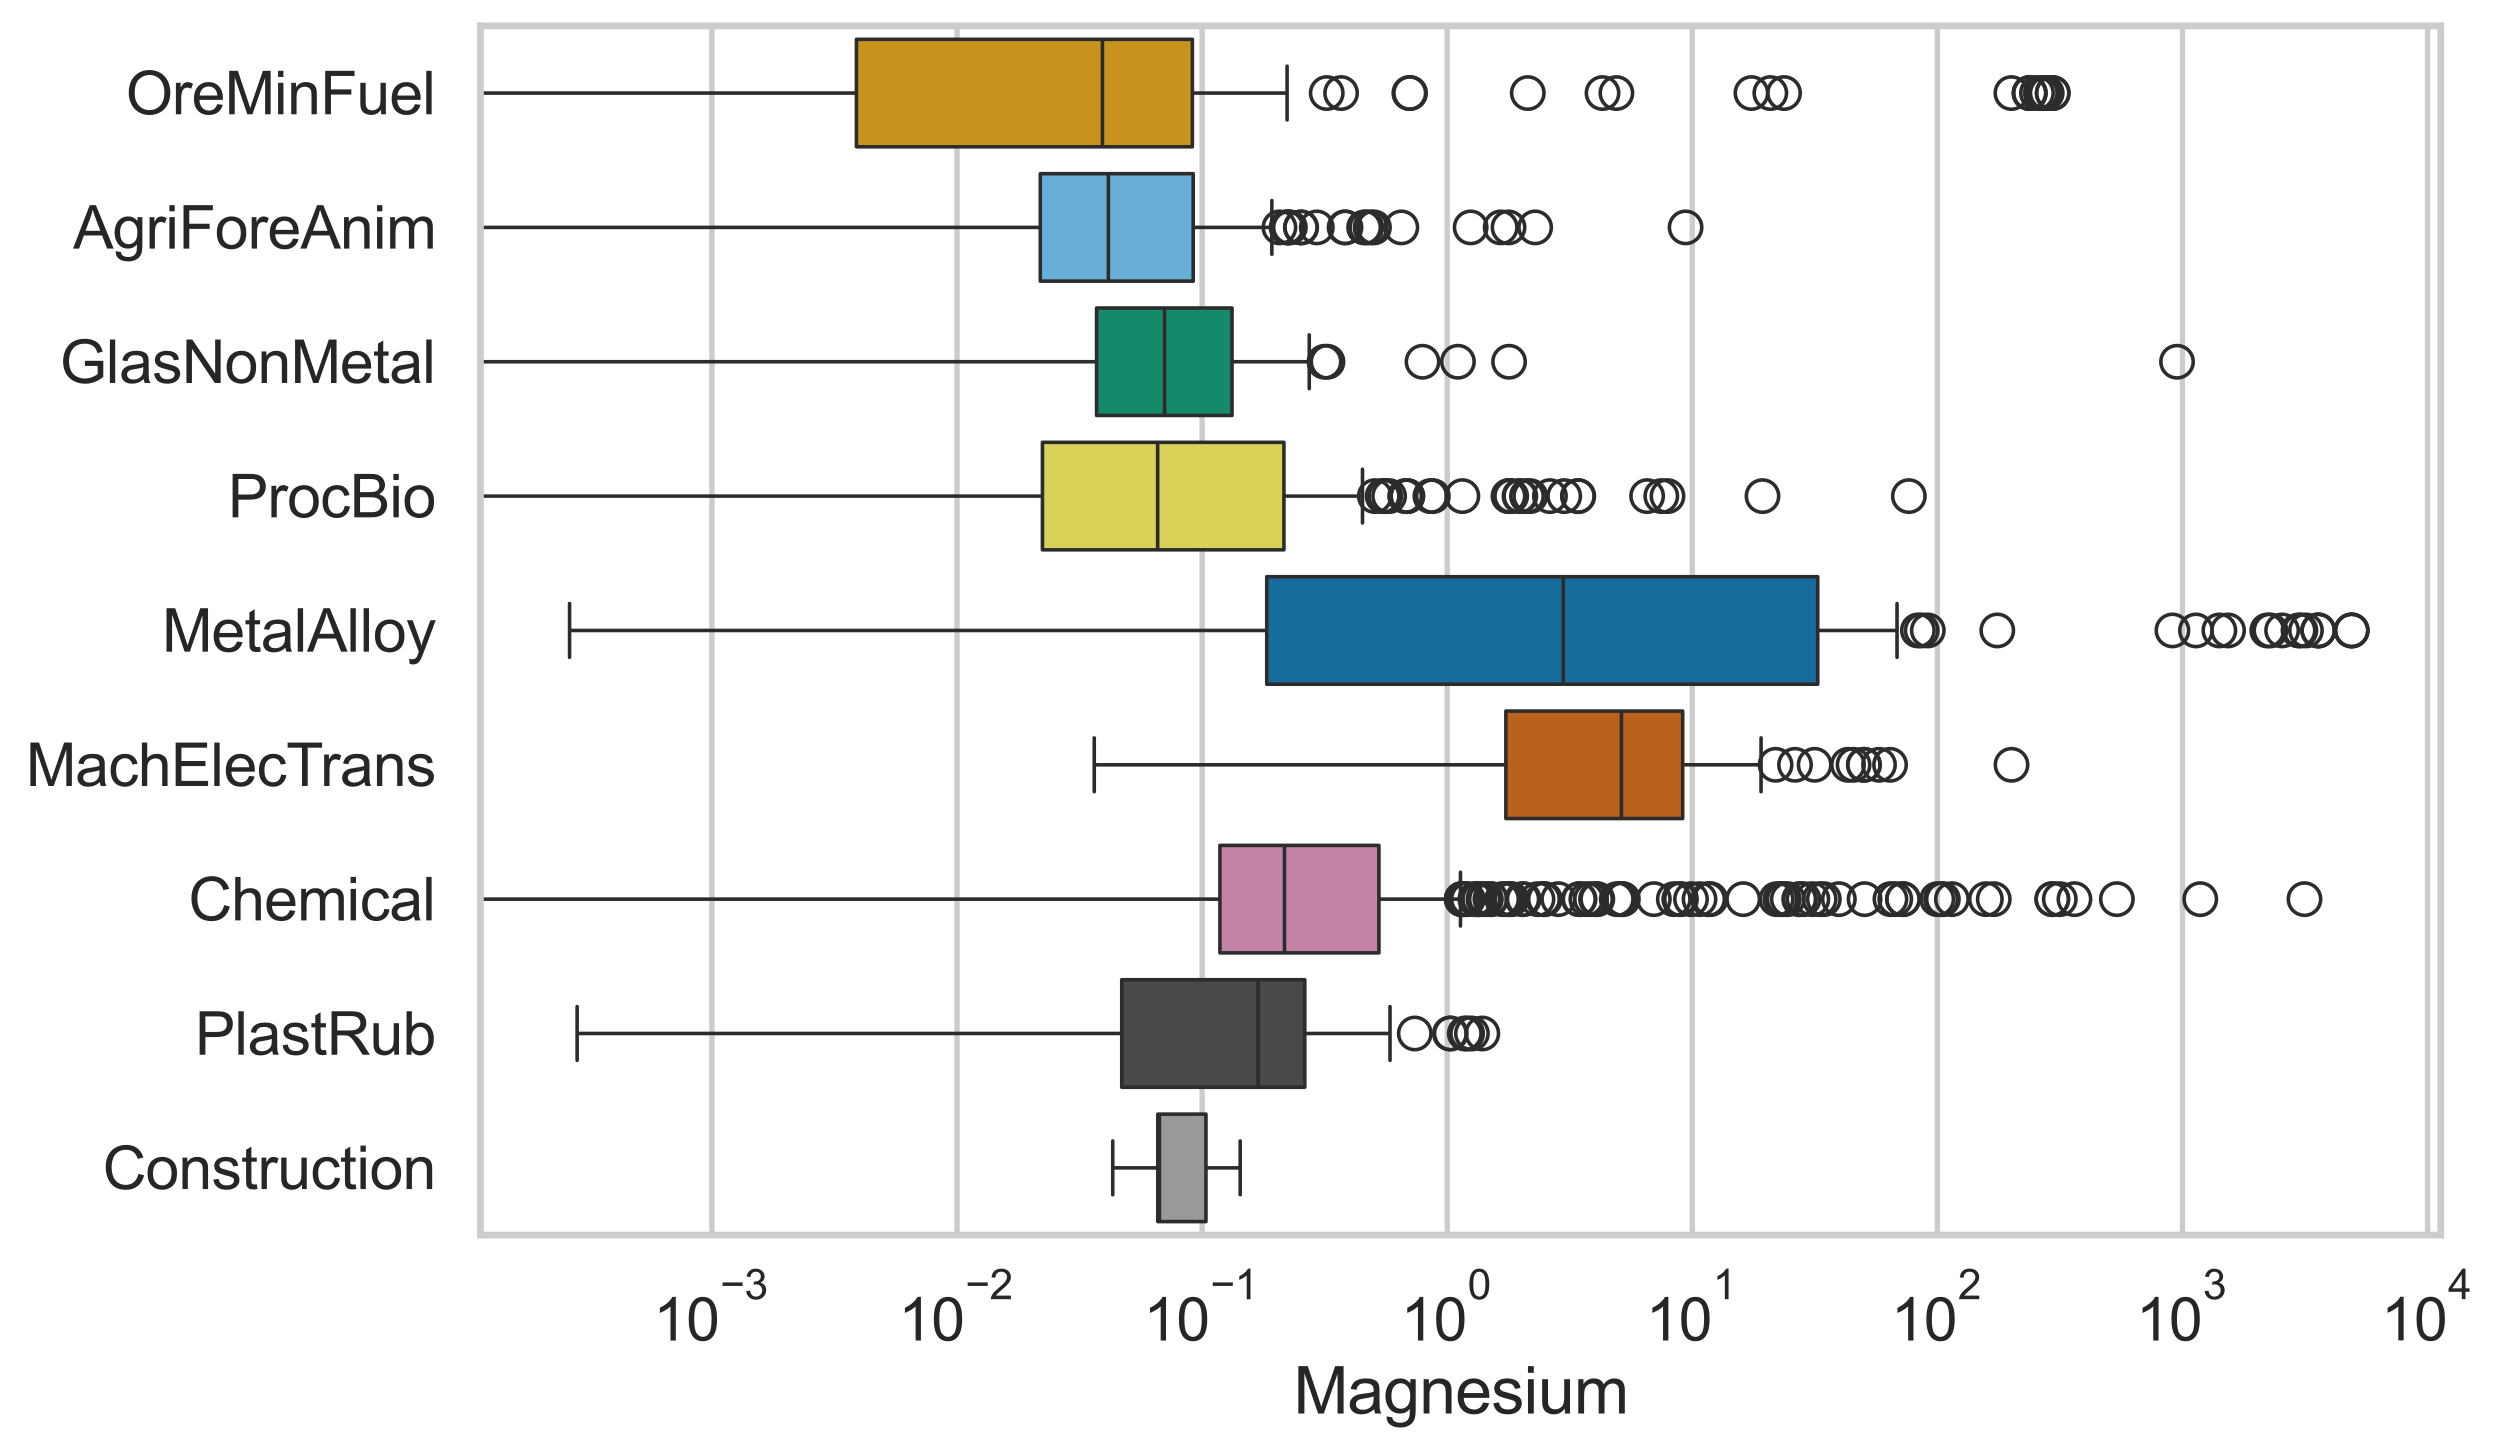 <?xml version="1.0" encoding="utf-8" standalone="no"?>
<!DOCTYPE svg PUBLIC "-//W3C//DTD SVG 1.1//EN"
  "http://www.w3.org/Graphics/SVG/1.1/DTD/svg11.dtd">
<svg xmlns:xlink="http://www.w3.org/1999/xlink" width="695.665pt" height="404.332pt" viewBox="0 0 695.665 404.332" xmlns="http://www.w3.org/2000/svg" version="1.1">
 <defs>
  <style type="text/css">*{stroke-linejoin: round; stroke-linecap: butt}</style>
 </defs>
 <g id="figure_1">
  <g id="patch_1">
   <path d="M 0 404.332 
L 695.665 404.332 
L 695.665 0 
L 0 0 
z
" style="fill: #ffffff"/>
  </g>
  <g id="axes_1">
   <g id="patch_2">
    <path d="M 133.697 343.665 
L 679.177 343.665 
L 679.177 7.2 
L 133.697 7.2 
z
" style="fill: #ffffff"/>
   </g>
   <g id="matplotlib.axis_1">
    <g id="xtick_1">
     <g id="line2d_1">
      <path d="M 198.1 343.665 
L 198.1 7.2 
" clip-path="url(#p73e3ad1620)" style="fill: none; stroke: #cccccc; stroke-width: 1.5; stroke-linecap: round"/>
     </g>
     <g id="text_1">
      <!-- $\mathdefault{10^{-3}}$ -->
      <g style="fill: #262626" transform="translate(181.765 373.18) scale(0.165 -0.165)">
       <defs>
        <path id="ArialMT-31" d="M 2384 0 
L 1822 0 
L 1822 3584 
Q 1619 3391 1289 3197 
Q 959 3003 697 2906 
L 697 3450 
Q 1169 3672 1522 3987 
Q 1875 4303 2022 4600 
L 2384 4600 
L 2384 0 
z
" transform="scale(0.016)"/>
        <path id="ArialMT-30" d="M 266 2259 
Q 266 3072 433 3567 
Q 600 4063 929 4331 
Q 1259 4600 1759 4600 
Q 2128 4600 2406 4451 
Q 2684 4303 2865 4023 
Q 3047 3744 3150 3342 
Q 3253 2941 3253 2259 
Q 3253 1453 3087 958 
Q 2922 463 2592 192 
Q 2263 -78 1759 -78 
Q 1097 -78 719 397 
Q 266 969 266 2259 
z
M 844 2259 
Q 844 1131 1108 757 
Q 1372 384 1759 384 
Q 2147 384 2411 759 
Q 2675 1134 2675 2259 
Q 2675 3391 2411 3762 
Q 2147 4134 1753 4134 
Q 1366 4134 1134 3806 
Q 844 3388 844 2259 
z
" transform="scale(0.016)"/>
        <path id="ArialMT-2212" d="M 3381 1997 
L 356 1997 
L 356 2522 
L 3381 2522 
L 3381 1997 
z
" transform="scale(0.016)"/>
        <path id="ArialMT-33" d="M 269 1209 
L 831 1284 
Q 928 806 1161 595 
Q 1394 384 1728 384 
Q 2125 384 2398 659 
Q 2672 934 2672 1341 
Q 2672 1728 2419 1979 
Q 2166 2231 1775 2231 
Q 1616 2231 1378 2169 
L 1441 2663 
Q 1497 2656 1531 2656 
Q 1891 2656 2178 2843 
Q 2466 3031 2466 3422 
Q 2466 3731 2256 3934 
Q 2047 4138 1716 4138 
Q 1388 4138 1169 3931 
Q 950 3725 888 3313 
L 325 3413 
Q 428 3978 793 4289 
Q 1159 4600 1703 4600 
Q 2078 4600 2393 4439 
Q 2709 4278 2876 4000 
Q 3044 3722 3044 3409 
Q 3044 3113 2884 2869 
Q 2725 2625 2413 2481 
Q 2819 2388 3044 2092 
Q 3269 1797 3269 1353 
Q 3269 753 2831 336 
Q 2394 -81 1725 -81 
Q 1122 -81 723 278 
Q 325 638 269 1209 
z
" transform="scale(0.016)"/>
       </defs>
       <use xlink:href="#ArialMT-31" transform="translate(0 0.994)"/>
       <use xlink:href="#ArialMT-30" transform="translate(55.615 0.994)"/>
       <use xlink:href="#ArialMT-2212" transform="translate(112.973 70.688) scale(0.7)"/>
       <use xlink:href="#ArialMT-33" transform="translate(153.852 70.688) scale(0.7)"/>
      </g>
     </g>
    </g>
    <g id="xtick_2">
     <g id="line2d_2">
      <path d="M 266.302 343.665 
L 266.302 7.2 
" clip-path="url(#p73e3ad1620)" style="fill: none; stroke: #cccccc; stroke-width: 1.5; stroke-linecap: round"/>
     </g>
     <g id="text_2">
      <!-- $\mathdefault{10^{-2}}$ -->
      <g style="fill: #262626" transform="translate(249.967 373.18) scale(0.165 -0.165)">
       <defs>
        <path id="ArialMT-32" d="M 3222 541 
L 3222 0 
L 194 0 
Q 188 203 259 391 
Q 375 700 629 1000 
Q 884 1300 1366 1694 
Q 2113 2306 2375 2664 
Q 2638 3022 2638 3341 
Q 2638 3675 2398 3904 
Q 2159 4134 1775 4134 
Q 1369 4134 1125 3890 
Q 881 3647 878 3216 
L 300 3275 
Q 359 3922 746 4261 
Q 1134 4600 1788 4600 
Q 2447 4600 2831 4234 
Q 3216 3869 3216 3328 
Q 3216 3053 3103 2787 
Q 2991 2522 2730 2228 
Q 2469 1934 1863 1422 
Q 1356 997 1212 845 
Q 1069 694 975 541 
L 3222 541 
z
" transform="scale(0.016)"/>
       </defs>
       <use xlink:href="#ArialMT-31" transform="translate(0 0.994)"/>
       <use xlink:href="#ArialMT-30" transform="translate(55.615 0.994)"/>
       <use xlink:href="#ArialMT-2212" transform="translate(112.973 70.688) scale(0.7)"/>
       <use xlink:href="#ArialMT-32" transform="translate(153.852 70.688) scale(0.7)"/>
      </g>
     </g>
    </g>
    <g id="xtick_3">
     <g id="line2d_3">
      <path d="M 334.504 343.665 
L 334.504 7.2 
" clip-path="url(#p73e3ad1620)" style="fill: none; stroke: #cccccc; stroke-width: 1.5; stroke-linecap: round"/>
     </g>
     <g id="text_3">
      <!-- $\mathdefault{10^{-1}}$ -->
      <g style="fill: #262626" transform="translate(318.169 373.18) scale(0.165 -0.165)">
       <use xlink:href="#ArialMT-31" transform="translate(0 0.994)"/>
       <use xlink:href="#ArialMT-30" transform="translate(55.615 0.994)"/>
       <use xlink:href="#ArialMT-2212" transform="translate(112.973 70.688) scale(0.7)"/>
       <use xlink:href="#ArialMT-31" transform="translate(153.852 70.688) scale(0.7)"/>
      </g>
     </g>
    </g>
    <g id="xtick_4">
     <g id="line2d_4">
      <path d="M 402.706 343.665 
L 402.706 7.2 
" clip-path="url(#p73e3ad1620)" style="fill: none; stroke: #cccccc; stroke-width: 1.5; stroke-linecap: round"/>
     </g>
     <g id="text_4">
      <!-- $\mathdefault{10^{0}}$ -->
      <g style="fill: #262626" transform="translate(389.753 373.18) scale(0.165 -0.165)">
       <use xlink:href="#ArialMT-31" transform="translate(0 0.994)"/>
       <use xlink:href="#ArialMT-30" transform="translate(55.615 0.994)"/>
       <use xlink:href="#ArialMT-30" transform="translate(112.973 70.688) scale(0.7)"/>
      </g>
     </g>
    </g>
    <g id="xtick_5">
     <g id="line2d_5">
      <path d="M 470.907 343.665 
L 470.907 7.2 
" clip-path="url(#p73e3ad1620)" style="fill: none; stroke: #cccccc; stroke-width: 1.5; stroke-linecap: round"/>
     </g>
     <g id="text_5">
      <!-- $\mathdefault{10^{1}}$ -->
      <g style="fill: #262626" transform="translate(457.955 373.18) scale(0.165 -0.165)">
       <use xlink:href="#ArialMT-31" transform="translate(0 0.994)"/>
       <use xlink:href="#ArialMT-30" transform="translate(55.615 0.994)"/>
       <use xlink:href="#ArialMT-31" transform="translate(112.973 70.688) scale(0.7)"/>
      </g>
     </g>
    </g>
    <g id="xtick_6">
     <g id="line2d_6">
      <path d="M 539.109 343.665 
L 539.109 7.2 
" clip-path="url(#p73e3ad1620)" style="fill: none; stroke: #cccccc; stroke-width: 1.5; stroke-linecap: round"/>
     </g>
     <g id="text_6">
      <!-- $\mathdefault{10^{2}}$ -->
      <g style="fill: #262626" transform="translate(526.157 373.18) scale(0.165 -0.165)">
       <use xlink:href="#ArialMT-31" transform="translate(0 0.994)"/>
       <use xlink:href="#ArialMT-30" transform="translate(55.615 0.994)"/>
       <use xlink:href="#ArialMT-32" transform="translate(112.973 70.688) scale(0.7)"/>
      </g>
     </g>
    </g>
    <g id="xtick_7">
     <g id="line2d_7">
      <path d="M 607.311 343.665 
L 607.311 7.2 
" clip-path="url(#p73e3ad1620)" style="fill: none; stroke: #cccccc; stroke-width: 1.5; stroke-linecap: round"/>
     </g>
     <g id="text_7">
      <!-- $\mathdefault{10^{3}}$ -->
      <g style="fill: #262626" transform="translate(594.358 373.18) scale(0.165 -0.165)">
       <use xlink:href="#ArialMT-31" transform="translate(0 0.994)"/>
       <use xlink:href="#ArialMT-30" transform="translate(55.615 0.994)"/>
       <use xlink:href="#ArialMT-33" transform="translate(112.973 70.688) scale(0.7)"/>
      </g>
     </g>
    </g>
    <g id="xtick_8">
     <g id="line2d_8">
      <path d="M 675.512 343.665 
L 675.512 7.2 
" clip-path="url(#p73e3ad1620)" style="fill: none; stroke: #cccccc; stroke-width: 1.5; stroke-linecap: round"/>
     </g>
     <g id="text_8">
      <!-- $\mathdefault{10^{4}}$ -->
      <g style="fill: #262626" transform="translate(662.56 373.015) scale(0.165 -0.165)">
       <defs>
        <path id="ArialMT-34" d="M 2069 0 
L 2069 1097 
L 81 1097 
L 81 1613 
L 2172 4581 
L 2631 4581 
L 2631 1613 
L 3250 1613 
L 3250 1097 
L 2631 1097 
L 2631 0 
L 2069 0 
z
M 2069 1613 
L 2069 3678 
L 634 1613 
L 2069 1613 
z
" transform="scale(0.016)"/>
       </defs>
       <use xlink:href="#ArialMT-31" transform="translate(0 0.202)"/>
       <use xlink:href="#ArialMT-30" transform="translate(55.615 0.202)"/>
       <use xlink:href="#ArialMT-34" transform="translate(112.973 69.895) scale(0.7)"/>
      </g>
     </g>
    </g>
    <g id="xtick_9"/>
    <g id="xtick_10"/>
    <g id="xtick_11"/>
    <g id="xtick_12"/>
    <g id="xtick_13"/>
    <g id="xtick_14"/>
    <g id="xtick_15"/>
    <g id="xtick_16"/>
    <g id="xtick_17"/>
    <g id="xtick_18"/>
    <g id="xtick_19"/>
    <g id="xtick_20"/>
    <g id="xtick_21"/>
    <g id="xtick_22"/>
    <g id="xtick_23"/>
    <g id="xtick_24"/>
    <g id="xtick_25"/>
    <g id="xtick_26"/>
    <g id="xtick_27"/>
    <g id="xtick_28"/>
    <g id="xtick_29"/>
    <g id="xtick_30"/>
    <g id="xtick_31"/>
    <g id="xtick_32"/>
    <g id="xtick_33"/>
    <g id="xtick_34"/>
    <g id="xtick_35"/>
    <g id="xtick_36"/>
    <g id="xtick_37"/>
    <g id="xtick_38"/>
    <g id="xtick_39"/>
    <g id="xtick_40"/>
    <g id="xtick_41"/>
    <g id="xtick_42"/>
    <g id="xtick_43"/>
    <g id="xtick_44"/>
    <g id="xtick_45"/>
    <g id="xtick_46"/>
    <g id="xtick_47"/>
    <g id="xtick_48"/>
    <g id="xtick_49"/>
    <g id="xtick_50"/>
    <g id="xtick_51"/>
    <g id="xtick_52"/>
    <g id="xtick_53"/>
    <g id="xtick_54"/>
    <g id="xtick_55"/>
    <g id="xtick_56"/>
    <g id="xtick_57"/>
    <g id="xtick_58"/>
    <g id="xtick_59"/>
    <g id="xtick_60"/>
    <g id="xtick_61"/>
    <g id="xtick_62"/>
    <g id="xtick_63"/>
    <g id="xtick_64"/>
    <g id="xtick_65"/>
    <g id="xtick_66"/>
    <g id="xtick_67"/>
    <g id="xtick_68"/>
    <g id="xtick_69"/>
    <g id="xtick_70"/>
    <g id="xtick_71"/>
    <g id="xtick_72"/>
    <g id="text_9">
     <!-- Magnesium -->
     <g style="fill: #262626" transform="translate(359.919 393.344) scale(0.18 -0.18)">
      <defs>
       <path id="ArialMT-4d" d="M 475 0 
L 475 4581 
L 1388 4581 
L 2472 1338 
Q 2622 884 2691 659 
Q 2769 909 2934 1394 
L 4031 4581 
L 4847 4581 
L 4847 0 
L 4263 0 
L 4263 3834 
L 2931 0 
L 2384 0 
L 1059 3900 
L 1059 0 
L 475 0 
z
" transform="scale(0.016)"/>
       <path id="ArialMT-61" d="M 2588 409 
Q 2275 144 1986 34 
Q 1697 -75 1366 -75 
Q 819 -75 525 192 
Q 231 459 231 875 
Q 231 1119 342 1320 
Q 453 1522 633 1644 
Q 813 1766 1038 1828 
Q 1203 1872 1538 1913 
Q 2219 1994 2541 2106 
Q 2544 2222 2544 2253 
Q 2544 2597 2384 2738 
Q 2169 2928 1744 2928 
Q 1347 2928 1158 2789 
Q 969 2650 878 2297 
L 328 2372 
Q 403 2725 575 2942 
Q 747 3159 1072 3276 
Q 1397 3394 1825 3394 
Q 2250 3394 2515 3294 
Q 2781 3194 2906 3042 
Q 3031 2891 3081 2659 
Q 3109 2516 3109 2141 
L 3109 1391 
Q 3109 606 3145 398 
Q 3181 191 3288 0 
L 2700 0 
Q 2613 175 2588 409 
z
M 2541 1666 
Q 2234 1541 1622 1453 
Q 1275 1403 1131 1340 
Q 988 1278 909 1158 
Q 831 1038 831 891 
Q 831 666 1001 516 
Q 1172 366 1500 366 
Q 1825 366 2078 508 
Q 2331 650 2450 897 
Q 2541 1088 2541 1459 
L 2541 1666 
z
" transform="scale(0.016)"/>
       <path id="ArialMT-67" d="M 319 -275 
L 866 -356 
Q 900 -609 1056 -725 
Q 1266 -881 1628 -881 
Q 2019 -881 2231 -725 
Q 2444 -569 2519 -288 
Q 2563 -116 2559 434 
Q 2191 0 1641 0 
Q 956 0 581 494 
Q 206 988 206 1678 
Q 206 2153 378 2554 
Q 550 2956 876 3175 
Q 1203 3394 1644 3394 
Q 2231 3394 2613 2919 
L 2613 3319 
L 3131 3319 
L 3131 450 
Q 3131 -325 2973 -648 
Q 2816 -972 2473 -1159 
Q 2131 -1347 1631 -1347 
Q 1038 -1347 672 -1080 
Q 306 -813 319 -275 
z
M 784 1719 
Q 784 1066 1043 766 
Q 1303 466 1694 466 
Q 2081 466 2343 764 
Q 2606 1063 2606 1700 
Q 2606 2309 2336 2618 
Q 2066 2928 1684 2928 
Q 1309 2928 1046 2623 
Q 784 2319 784 1719 
z
" transform="scale(0.016)"/>
       <path id="ArialMT-6e" d="M 422 0 
L 422 3319 
L 928 3319 
L 928 2847 
Q 1294 3394 1984 3394 
Q 2284 3394 2536 3286 
Q 2788 3178 2913 3003 
Q 3038 2828 3088 2588 
Q 3119 2431 3119 2041 
L 3119 0 
L 2556 0 
L 2556 2019 
Q 2556 2363 2490 2533 
Q 2425 2703 2258 2804 
Q 2091 2906 1866 2906 
Q 1506 2906 1245 2678 
Q 984 2450 984 1813 
L 984 0 
L 422 0 
z
" transform="scale(0.016)"/>
       <path id="ArialMT-65" d="M 2694 1069 
L 3275 997 
Q 3138 488 2766 206 
Q 2394 -75 1816 -75 
Q 1088 -75 661 373 
Q 234 822 234 1631 
Q 234 2469 665 2931 
Q 1097 3394 1784 3394 
Q 2450 3394 2872 2941 
Q 3294 2488 3294 1666 
Q 3294 1616 3291 1516 
L 816 1516 
Q 847 969 1125 678 
Q 1403 388 1819 388 
Q 2128 388 2347 550 
Q 2566 713 2694 1069 
z
M 847 1978 
L 2700 1978 
Q 2663 2397 2488 2606 
Q 2219 2931 1791 2931 
Q 1403 2931 1139 2672 
Q 875 2413 847 1978 
z
" transform="scale(0.016)"/>
       <path id="ArialMT-73" d="M 197 991 
L 753 1078 
Q 800 744 1014 566 
Q 1228 388 1613 388 
Q 2000 388 2187 545 
Q 2375 703 2375 916 
Q 2375 1106 2209 1216 
Q 2094 1291 1634 1406 
Q 1016 1563 777 1677 
Q 538 1791 414 1992 
Q 291 2194 291 2438 
Q 291 2659 392 2848 
Q 494 3038 669 3163 
Q 800 3259 1026 3326 
Q 1253 3394 1513 3394 
Q 1903 3394 2198 3281 
Q 2494 3169 2634 2976 
Q 2775 2784 2828 2463 
L 2278 2388 
Q 2241 2644 2061 2787 
Q 1881 2931 1553 2931 
Q 1166 2931 1000 2803 
Q 834 2675 834 2503 
Q 834 2394 903 2306 
Q 972 2216 1119 2156 
Q 1203 2125 1616 2013 
Q 2213 1853 2448 1751 
Q 2684 1650 2818 1456 
Q 2953 1263 2953 975 
Q 2953 694 2789 445 
Q 2625 197 2315 61 
Q 2006 -75 1616 -75 
Q 969 -75 630 194 
Q 291 463 197 991 
z
" transform="scale(0.016)"/>
       <path id="ArialMT-69" d="M 425 3934 
L 425 4581 
L 988 4581 
L 988 3934 
L 425 3934 
z
M 425 0 
L 425 3319 
L 988 3319 
L 988 0 
L 425 0 
z
" transform="scale(0.016)"/>
       <path id="ArialMT-75" d="M 2597 0 
L 2597 488 
Q 2209 -75 1544 -75 
Q 1250 -75 995 37 
Q 741 150 617 320 
Q 494 491 444 738 
Q 409 903 409 1263 
L 409 3319 
L 972 3319 
L 972 1478 
Q 972 1038 1006 884 
Q 1059 663 1231 536 
Q 1403 409 1656 409 
Q 1909 409 2131 539 
Q 2353 669 2445 892 
Q 2538 1116 2538 1541 
L 2538 3319 
L 3100 3319 
L 3100 0 
L 2597 0 
z
" transform="scale(0.016)"/>
       <path id="ArialMT-6d" d="M 422 0 
L 422 3319 
L 925 3319 
L 925 2853 
Q 1081 3097 1340 3245 
Q 1600 3394 1931 3394 
Q 2300 3394 2536 3241 
Q 2772 3088 2869 2813 
Q 3263 3394 3894 3394 
Q 4388 3394 4653 3120 
Q 4919 2847 4919 2278 
L 4919 0 
L 4359 0 
L 4359 2091 
Q 4359 2428 4304 2576 
Q 4250 2725 4106 2815 
Q 3963 2906 3769 2906 
Q 3419 2906 3187 2673 
Q 2956 2441 2956 1928 
L 2956 0 
L 2394 0 
L 2394 2156 
Q 2394 2531 2256 2718 
Q 2119 2906 1806 2906 
Q 1569 2906 1367 2781 
Q 1166 2656 1075 2415 
Q 984 2175 984 1722 
L 984 0 
L 422 0 
z
" transform="scale(0.016)"/>
      </defs>
      <use xlink:href="#ArialMT-4d"/>
      <use xlink:href="#ArialMT-61" transform="translate(83.301 0)"/>
      <use xlink:href="#ArialMT-67" transform="translate(138.916 0)"/>
      <use xlink:href="#ArialMT-6e" transform="translate(194.531 0)"/>
      <use xlink:href="#ArialMT-65" transform="translate(250.146 0)"/>
      <use xlink:href="#ArialMT-73" transform="translate(305.762 0)"/>
      <use xlink:href="#ArialMT-69" transform="translate(355.762 0)"/>
      <use xlink:href="#ArialMT-75" transform="translate(377.979 0)"/>
      <use xlink:href="#ArialMT-6d" transform="translate(433.594 0)"/>
     </g>
    </g>
   </g>
   <g id="matplotlib.axis_2">
    <g id="ytick_1">
     <g id="text_10">
      <!-- OreMinFuel -->
      <g style="fill: #262626" transform="translate(35.013 31.798) scale(0.165 -0.165)">
       <defs>
        <path id="ArialMT-4f" d="M 309 2231 
Q 309 3372 921 4017 
Q 1534 4663 2503 4663 
Q 3138 4663 3647 4359 
Q 4156 4056 4423 3514 
Q 4691 2972 4691 2284 
Q 4691 1588 4409 1038 
Q 4128 488 3612 205 
Q 3097 -78 2500 -78 
Q 1853 -78 1343 234 
Q 834 547 571 1087 
Q 309 1628 309 2231 
z
M 934 2222 
Q 934 1394 1379 917 
Q 1825 441 2497 441 
Q 3181 441 3623 922 
Q 4066 1403 4066 2288 
Q 4066 2847 3877 3264 
Q 3688 3681 3323 3911 
Q 2959 4141 2506 4141 
Q 1863 4141 1398 3698 
Q 934 3256 934 2222 
z
" transform="scale(0.016)"/>
        <path id="ArialMT-72" d="M 416 0 
L 416 3319 
L 922 3319 
L 922 2816 
Q 1116 3169 1280 3281 
Q 1444 3394 1641 3394 
Q 1925 3394 2219 3213 
L 2025 2691 
Q 1819 2813 1613 2813 
Q 1428 2813 1281 2702 
Q 1134 2591 1072 2394 
Q 978 2094 978 1738 
L 978 0 
L 416 0 
z
" transform="scale(0.016)"/>
        <path id="ArialMT-46" d="M 525 0 
L 525 4581 
L 3616 4581 
L 3616 4041 
L 1131 4041 
L 1131 2622 
L 3281 2622 
L 3281 2081 
L 1131 2081 
L 1131 0 
L 525 0 
z
" transform="scale(0.016)"/>
        <path id="ArialMT-6c" d="M 409 0 
L 409 4581 
L 972 4581 
L 972 0 
L 409 0 
z
" transform="scale(0.016)"/>
       </defs>
       <use xlink:href="#ArialMT-4f"/>
       <use xlink:href="#ArialMT-72" transform="translate(77.783 0)"/>
       <use xlink:href="#ArialMT-65" transform="translate(111.084 0)"/>
       <use xlink:href="#ArialMT-4d" transform="translate(166.699 0)"/>
       <use xlink:href="#ArialMT-69" transform="translate(250 0)"/>
       <use xlink:href="#ArialMT-6e" transform="translate(272.217 0)"/>
       <use xlink:href="#ArialMT-46" transform="translate(327.832 0)"/>
       <use xlink:href="#ArialMT-75" transform="translate(388.916 0)"/>
       <use xlink:href="#ArialMT-65" transform="translate(444.531 0)"/>
       <use xlink:href="#ArialMT-6c" transform="translate(500.146 0)"/>
      </g>
     </g>
    </g>
    <g id="ytick_2">
     <g id="text_11">
      <!-- AgriForeAnim -->
      <g style="fill: #262626" transform="translate(20.341 69.183) scale(0.165 -0.165)">
       <defs>
        <path id="ArialMT-41" d="M -9 0 
L 1750 4581 
L 2403 4581 
L 4278 0 
L 3588 0 
L 3053 1388 
L 1138 1388 
L 634 0 
L -9 0 
z
M 1313 1881 
L 2866 1881 
L 2388 3150 
Q 2169 3728 2063 4100 
Q 1975 3659 1816 3225 
L 1313 1881 
z
" transform="scale(0.016)"/>
        <path id="ArialMT-6f" d="M 213 1659 
Q 213 2581 725 3025 
Q 1153 3394 1769 3394 
Q 2453 3394 2887 2945 
Q 3322 2497 3322 1706 
Q 3322 1066 3130 698 
Q 2938 331 2570 128 
Q 2203 -75 1769 -75 
Q 1072 -75 642 372 
Q 213 819 213 1659 
z
M 791 1659 
Q 791 1022 1069 705 
Q 1347 388 1769 388 
Q 2188 388 2466 706 
Q 2744 1025 2744 1678 
Q 2744 2294 2464 2611 
Q 2184 2928 1769 2928 
Q 1347 2928 1069 2612 
Q 791 2297 791 1659 
z
" transform="scale(0.016)"/>
       </defs>
       <use xlink:href="#ArialMT-41"/>
       <use xlink:href="#ArialMT-67" transform="translate(66.699 0)"/>
       <use xlink:href="#ArialMT-72" transform="translate(122.314 0)"/>
       <use xlink:href="#ArialMT-69" transform="translate(155.615 0)"/>
       <use xlink:href="#ArialMT-46" transform="translate(177.832 0)"/>
       <use xlink:href="#ArialMT-6f" transform="translate(238.916 0)"/>
       <use xlink:href="#ArialMT-72" transform="translate(294.531 0)"/>
       <use xlink:href="#ArialMT-65" transform="translate(327.832 0)"/>
       <use xlink:href="#ArialMT-41" transform="translate(383.447 0)"/>
       <use xlink:href="#ArialMT-6e" transform="translate(450.146 0)"/>
       <use xlink:href="#ArialMT-69" transform="translate(505.762 0)"/>
       <use xlink:href="#ArialMT-6d" transform="translate(527.979 0)"/>
      </g>
     </g>
    </g>
    <g id="ytick_3">
     <g id="text_12">
      <!-- GlasNonMetal -->
      <g style="fill: #262626" transform="translate(16.659 106.568) scale(0.165 -0.165)">
       <defs>
        <path id="ArialMT-47" d="M 2638 1797 
L 2638 2334 
L 4578 2338 
L 4578 638 
Q 4131 281 3656 101 
Q 3181 -78 2681 -78 
Q 2006 -78 1454 211 
Q 903 500 622 1047 
Q 341 1594 341 2269 
Q 341 2938 620 3517 
Q 900 4097 1425 4378 
Q 1950 4659 2634 4659 
Q 3131 4659 3532 4498 
Q 3934 4338 4162 4050 
Q 4391 3763 4509 3300 
L 3963 3150 
Q 3859 3500 3706 3700 
Q 3553 3900 3268 4020 
Q 2984 4141 2638 4141 
Q 2222 4141 1919 4014 
Q 1616 3888 1430 3681 
Q 1244 3475 1141 3228 
Q 966 2803 966 2306 
Q 966 1694 1177 1281 
Q 1388 869 1791 669 
Q 2194 469 2647 469 
Q 3041 469 3416 620 
Q 3791 772 3984 944 
L 3984 1797 
L 2638 1797 
z
" transform="scale(0.016)"/>
        <path id="ArialMT-4e" d="M 488 0 
L 488 4581 
L 1109 4581 
L 3516 984 
L 3516 4581 
L 4097 4581 
L 4097 0 
L 3475 0 
L 1069 3600 
L 1069 0 
L 488 0 
z
" transform="scale(0.016)"/>
        <path id="ArialMT-74" d="M 1650 503 
L 1731 6 
Q 1494 -44 1306 -44 
Q 1000 -44 831 53 
Q 663 150 594 308 
Q 525 466 525 972 
L 525 2881 
L 113 2881 
L 113 3319 
L 525 3319 
L 525 4141 
L 1084 4478 
L 1084 3319 
L 1650 3319 
L 1650 2881 
L 1084 2881 
L 1084 941 
Q 1084 700 1114 631 
Q 1144 563 1211 522 
Q 1278 481 1403 481 
Q 1497 481 1650 503 
z
" transform="scale(0.016)"/>
       </defs>
       <use xlink:href="#ArialMT-47"/>
       <use xlink:href="#ArialMT-6c" transform="translate(77.783 0)"/>
       <use xlink:href="#ArialMT-61" transform="translate(100 0)"/>
       <use xlink:href="#ArialMT-73" transform="translate(155.615 0)"/>
       <use xlink:href="#ArialMT-4e" transform="translate(205.615 0)"/>
       <use xlink:href="#ArialMT-6f" transform="translate(277.832 0)"/>
       <use xlink:href="#ArialMT-6e" transform="translate(333.447 0)"/>
       <use xlink:href="#ArialMT-4d" transform="translate(389.062 0)"/>
       <use xlink:href="#ArialMT-65" transform="translate(472.363 0)"/>
       <use xlink:href="#ArialMT-74" transform="translate(527.979 0)"/>
       <use xlink:href="#ArialMT-61" transform="translate(555.762 0)"/>
       <use xlink:href="#ArialMT-6c" transform="translate(611.377 0)"/>
      </g>
     </g>
    </g>
    <g id="ytick_4">
     <g id="text_13">
      <!-- ProcBio -->
      <g style="fill: #262626" transform="translate(63.424 143.953) scale(0.165 -0.165)">
       <defs>
        <path id="ArialMT-50" d="M 494 0 
L 494 4581 
L 2222 4581 
Q 2678 4581 2919 4538 
Q 3256 4481 3484 4323 
Q 3713 4166 3852 3881 
Q 3991 3597 3991 3256 
Q 3991 2672 3619 2267 
Q 3247 1863 2275 1863 
L 1100 1863 
L 1100 0 
L 494 0 
z
M 1100 2403 
L 2284 2403 
Q 2872 2403 3119 2622 
Q 3366 2841 3366 3238 
Q 3366 3525 3220 3729 
Q 3075 3934 2838 4000 
Q 2684 4041 2272 4041 
L 1100 4041 
L 1100 2403 
z
" transform="scale(0.016)"/>
        <path id="ArialMT-63" d="M 2588 1216 
L 3141 1144 
Q 3050 572 2676 248 
Q 2303 -75 1759 -75 
Q 1078 -75 664 370 
Q 250 816 250 1647 
Q 250 2184 428 2587 
Q 606 2991 970 3192 
Q 1334 3394 1763 3394 
Q 2303 3394 2647 3120 
Q 2991 2847 3088 2344 
L 2541 2259 
Q 2463 2594 2264 2762 
Q 2066 2931 1784 2931 
Q 1359 2931 1093 2626 
Q 828 2322 828 1663 
Q 828 994 1084 691 
Q 1341 388 1753 388 
Q 2084 388 2306 591 
Q 2528 794 2588 1216 
z
" transform="scale(0.016)"/>
        <path id="ArialMT-42" d="M 469 0 
L 469 4581 
L 2188 4581 
Q 2713 4581 3030 4442 
Q 3347 4303 3526 4014 
Q 3706 3725 3706 3409 
Q 3706 3116 3547 2856 
Q 3388 2597 3066 2438 
Q 3481 2316 3704 2022 
Q 3928 1728 3928 1328 
Q 3928 1006 3792 729 
Q 3656 453 3456 303 
Q 3256 153 2954 76 
Q 2653 0 2216 0 
L 469 0 
z
M 1075 2656 
L 2066 2656 
Q 2469 2656 2644 2709 
Q 2875 2778 2992 2937 
Q 3109 3097 3109 3338 
Q 3109 3566 3000 3739 
Q 2891 3913 2687 3977 
Q 2484 4041 1991 4041 
L 1075 4041 
L 1075 2656 
z
M 1075 541 
L 2216 541 
Q 2509 541 2628 563 
Q 2838 600 2978 687 
Q 3119 775 3209 942 
Q 3300 1109 3300 1328 
Q 3300 1584 3169 1773 
Q 3038 1963 2805 2039 
Q 2572 2116 2134 2116 
L 1075 2116 
L 1075 541 
z
" transform="scale(0.016)"/>
       </defs>
       <use xlink:href="#ArialMT-50"/>
       <use xlink:href="#ArialMT-72" transform="translate(66.699 0)"/>
       <use xlink:href="#ArialMT-6f" transform="translate(100 0)"/>
       <use xlink:href="#ArialMT-63" transform="translate(155.615 0)"/>
       <use xlink:href="#ArialMT-42" transform="translate(205.615 0)"/>
       <use xlink:href="#ArialMT-69" transform="translate(272.314 0)"/>
       <use xlink:href="#ArialMT-6f" transform="translate(294.531 0)"/>
      </g>
     </g>
    </g>
    <g id="ytick_5">
     <g id="text_14">
      <!-- MetalAlloy -->
      <g style="fill: #262626" transform="translate(45.088 181.337) scale(0.165 -0.165)">
       <defs>
        <path id="ArialMT-79" d="M 397 -1278 
L 334 -750 
Q 519 -800 656 -800 
Q 844 -800 956 -737 
Q 1069 -675 1141 -563 
Q 1194 -478 1313 -144 
Q 1328 -97 1363 -6 
L 103 3319 
L 709 3319 
L 1400 1397 
Q 1534 1031 1641 628 
Q 1738 1016 1872 1384 
L 2581 3319 
L 3144 3319 
L 1881 -56 
Q 1678 -603 1566 -809 
Q 1416 -1088 1222 -1217 
Q 1028 -1347 759 -1347 
Q 597 -1347 397 -1278 
z
" transform="scale(0.016)"/>
       </defs>
       <use xlink:href="#ArialMT-4d"/>
       <use xlink:href="#ArialMT-65" transform="translate(83.301 0)"/>
       <use xlink:href="#ArialMT-74" transform="translate(138.916 0)"/>
       <use xlink:href="#ArialMT-61" transform="translate(166.699 0)"/>
       <use xlink:href="#ArialMT-6c" transform="translate(222.314 0)"/>
       <use xlink:href="#ArialMT-41" transform="translate(244.531 0)"/>
       <use xlink:href="#ArialMT-6c" transform="translate(311.23 0)"/>
       <use xlink:href="#ArialMT-6c" transform="translate(333.447 0)"/>
       <use xlink:href="#ArialMT-6f" transform="translate(355.664 0)"/>
       <use xlink:href="#ArialMT-79" transform="translate(411.279 0)"/>
      </g>
     </g>
    </g>
    <g id="ytick_6">
     <g id="text_15">
      <!-- MachElecTrans -->
      <g style="fill: #262626" transform="translate(7.2 218.722) scale(0.165 -0.165)">
       <defs>
        <path id="ArialMT-68" d="M 422 0 
L 422 4581 
L 984 4581 
L 984 2938 
Q 1378 3394 1978 3394 
Q 2347 3394 2619 3248 
Q 2891 3103 3008 2847 
Q 3125 2591 3125 2103 
L 3125 0 
L 2563 0 
L 2563 2103 
Q 2563 2525 2380 2717 
Q 2197 2909 1863 2909 
Q 1613 2909 1392 2779 
Q 1172 2650 1078 2428 
Q 984 2206 984 1816 
L 984 0 
L 422 0 
z
" transform="scale(0.016)"/>
        <path id="ArialMT-45" d="M 506 0 
L 506 4581 
L 3819 4581 
L 3819 4041 
L 1113 4041 
L 1113 2638 
L 3647 2638 
L 3647 2100 
L 1113 2100 
L 1113 541 
L 3925 541 
L 3925 0 
L 506 0 
z
" transform="scale(0.016)"/>
        <path id="ArialMT-54" d="M 1659 0 
L 1659 4041 
L 150 4041 
L 150 4581 
L 3781 4581 
L 3781 4041 
L 2266 4041 
L 2266 0 
L 1659 0 
z
" transform="scale(0.016)"/>
       </defs>
       <use xlink:href="#ArialMT-4d"/>
       <use xlink:href="#ArialMT-61" transform="translate(83.301 0)"/>
       <use xlink:href="#ArialMT-63" transform="translate(138.916 0)"/>
       <use xlink:href="#ArialMT-68" transform="translate(188.916 0)"/>
       <use xlink:href="#ArialMT-45" transform="translate(244.531 0)"/>
       <use xlink:href="#ArialMT-6c" transform="translate(311.23 0)"/>
       <use xlink:href="#ArialMT-65" transform="translate(333.447 0)"/>
       <use xlink:href="#ArialMT-63" transform="translate(389.062 0)"/>
       <use xlink:href="#ArialMT-54" transform="translate(439.062 0)"/>
       <use xlink:href="#ArialMT-72" transform="translate(496.396 0)"/>
       <use xlink:href="#ArialMT-61" transform="translate(529.697 0)"/>
       <use xlink:href="#ArialMT-6e" transform="translate(585.312 0)"/>
       <use xlink:href="#ArialMT-73" transform="translate(640.928 0)"/>
      </g>
     </g>
    </g>
    <g id="ytick_7">
     <g id="text_16">
      <!-- Chemical -->
      <g style="fill: #262626" transform="translate(52.428 256.107) scale(0.165 -0.165)">
       <defs>
        <path id="ArialMT-43" d="M 3763 1606 
L 4369 1453 
Q 4178 706 3683 314 
Q 3188 -78 2472 -78 
Q 1731 -78 1267 223 
Q 803 525 561 1097 
Q 319 1669 319 2325 
Q 319 3041 592 3573 
Q 866 4106 1370 4382 
Q 1875 4659 2481 4659 
Q 3169 4659 3637 4309 
Q 4106 3959 4291 3325 
L 3694 3184 
Q 3534 3684 3231 3912 
Q 2928 4141 2469 4141 
Q 1941 4141 1586 3887 
Q 1231 3634 1087 3207 
Q 944 2781 944 2328 
Q 944 1744 1114 1308 
Q 1284 872 1643 656 
Q 2003 441 2422 441 
Q 2931 441 3284 734 
Q 3638 1028 3763 1606 
z
" transform="scale(0.016)"/>
       </defs>
       <use xlink:href="#ArialMT-43"/>
       <use xlink:href="#ArialMT-68" transform="translate(72.217 0)"/>
       <use xlink:href="#ArialMT-65" transform="translate(127.832 0)"/>
       <use xlink:href="#ArialMT-6d" transform="translate(183.447 0)"/>
       <use xlink:href="#ArialMT-69" transform="translate(266.748 0)"/>
       <use xlink:href="#ArialMT-63" transform="translate(288.965 0)"/>
       <use xlink:href="#ArialMT-61" transform="translate(338.965 0)"/>
       <use xlink:href="#ArialMT-6c" transform="translate(394.58 0)"/>
      </g>
     </g>
    </g>
    <g id="ytick_8">
     <g id="text_17">
      <!-- PlastRub -->
      <g style="fill: #262626" transform="translate(54.248 293.492) scale(0.165 -0.165)">
       <defs>
        <path id="ArialMT-52" d="M 503 0 
L 503 4581 
L 2534 4581 
Q 3147 4581 3465 4457 
Q 3784 4334 3975 4021 
Q 4166 3709 4166 3331 
Q 4166 2844 3850 2509 
Q 3534 2175 2875 2084 
Q 3116 1969 3241 1856 
Q 3506 1613 3744 1247 
L 4541 0 
L 3778 0 
L 3172 953 
Q 2906 1366 2734 1584 
Q 2563 1803 2427 1890 
Q 2291 1978 2150 2013 
Q 2047 2034 1813 2034 
L 1109 2034 
L 1109 0 
L 503 0 
z
M 1109 2559 
L 2413 2559 
Q 2828 2559 3062 2645 
Q 3297 2731 3419 2920 
Q 3541 3109 3541 3331 
Q 3541 3656 3305 3865 
Q 3069 4075 2559 4075 
L 1109 4075 
L 1109 2559 
z
" transform="scale(0.016)"/>
        <path id="ArialMT-62" d="M 941 0 
L 419 0 
L 419 4581 
L 981 4581 
L 981 2947 
Q 1338 3394 1891 3394 
Q 2197 3394 2470 3270 
Q 2744 3147 2920 2923 
Q 3097 2700 3197 2384 
Q 3297 2069 3297 1709 
Q 3297 856 2875 390 
Q 2453 -75 1863 -75 
Q 1275 -75 941 416 
L 941 0 
z
M 934 1684 
Q 934 1088 1097 822 
Q 1363 388 1816 388 
Q 2184 388 2453 708 
Q 2722 1028 2722 1663 
Q 2722 2313 2464 2622 
Q 2206 2931 1841 2931 
Q 1472 2931 1203 2611 
Q 934 2291 934 1684 
z
" transform="scale(0.016)"/>
       </defs>
       <use xlink:href="#ArialMT-50"/>
       <use xlink:href="#ArialMT-6c" transform="translate(66.699 0)"/>
       <use xlink:href="#ArialMT-61" transform="translate(88.916 0)"/>
       <use xlink:href="#ArialMT-73" transform="translate(144.531 0)"/>
       <use xlink:href="#ArialMT-74" transform="translate(194.531 0)"/>
       <use xlink:href="#ArialMT-52" transform="translate(222.314 0)"/>
       <use xlink:href="#ArialMT-75" transform="translate(294.531 0)"/>
       <use xlink:href="#ArialMT-62" transform="translate(350.146 0)"/>
      </g>
     </g>
    </g>
    <g id="ytick_9">
     <g id="text_18">
      <!-- Construction -->
      <g style="fill: #262626" transform="translate(28.575 330.877) scale(0.165 -0.165)">
       <use xlink:href="#ArialMT-43"/>
       <use xlink:href="#ArialMT-6f" transform="translate(72.217 0)"/>
       <use xlink:href="#ArialMT-6e" transform="translate(127.832 0)"/>
       <use xlink:href="#ArialMT-73" transform="translate(183.447 0)"/>
       <use xlink:href="#ArialMT-74" transform="translate(233.447 0)"/>
       <use xlink:href="#ArialMT-72" transform="translate(261.23 0)"/>
       <use xlink:href="#ArialMT-75" transform="translate(294.531 0)"/>
       <use xlink:href="#ArialMT-63" transform="translate(350.146 0)"/>
       <use xlink:href="#ArialMT-74" transform="translate(400.146 0)"/>
       <use xlink:href="#ArialMT-69" transform="translate(427.93 0)"/>
       <use xlink:href="#ArialMT-6f" transform="translate(450.146 0)"/>
       <use xlink:href="#ArialMT-6e" transform="translate(505.762 0)"/>
      </g>
     </g>
    </g>
   </g>
   <g id="patch_3">
    <path d="M 238.318 10.938 
L 238.318 40.846 
L 331.796 40.846 
L 331.796 10.938 
L 238.318 10.938 
z
" clip-path="url(#p73e3ad1620)" style="fill: #c9941d; stroke: #2c2c2c; stroke-linejoin: miter"/>
   </g>
   <g id="line2d_9">
    <path d="M 238.318 25.892 
L -1 25.892 
" clip-path="url(#p73e3ad1620)" style="fill: none; stroke: #2c2c2c"/>
   </g>
   <g id="line2d_10">
    <path d="M 331.796 25.892 
L 358.157 25.892 
" clip-path="url(#p73e3ad1620)" style="fill: none; stroke: #2c2c2c"/>
   </g>
   <g id="line2d_11">
    <path clip-path="url(#p73e3ad1620)" style="fill: none; stroke: #2c2c2c; stroke-linecap: round"/>
   </g>
   <g id="line2d_12">
    <path d="M 358.157 18.415 
L 358.157 33.369 
" clip-path="url(#p73e3ad1620)" style="fill: none; stroke: #2c2c2c; stroke-linecap: round"/>
   </g>
   <g id="line2d_13">
    <defs>
     <path id="mbb2f33c86e" d="M 0 4.5 
C 1.193 4.5 2.338 4.026 3.182 3.182 
C 4.026 2.338 4.5 1.193 4.5 0 
C 4.5 -1.193 4.026 -2.338 3.182 -3.182 
C 2.338 -4.026 1.193 -4.5 0 -4.5 
C -1.193 -4.5 -2.338 -4.026 -3.182 -3.182 
C -4.026 -2.338 -4.5 -1.193 -4.5 0 
C -4.5 1.193 -4.026 2.338 -3.182 3.182 
C -2.338 4.026 -1.193 4.5 0 4.5 
z
" style="stroke: #2c2c2c"/>
    </defs>
    <g clip-path="url(#p73e3ad1620)">
     <use xlink:href="#mbb2f33c86e" x="568.774" y="25.892" style="fill-opacity: 0; stroke: #2c2c2c"/>
     <use xlink:href="#mbb2f33c86e" x="564.802" y="25.892" style="fill-opacity: 0; stroke: #2c2c2c"/>
     <use xlink:href="#mbb2f33c86e" x="449.788" y="25.892" style="fill-opacity: 0; stroke: #2c2c2c"/>
     <use xlink:href="#mbb2f33c86e" x="487.366" y="25.892" style="fill-opacity: 0; stroke: #2c2c2c"/>
     <use xlink:href="#mbb2f33c86e" x="445.928" y="25.892" style="fill-opacity: 0; stroke: #2c2c2c"/>
     <use xlink:href="#mbb2f33c86e" x="373.175" y="25.892" style="fill-opacity: 0; stroke: #2c2c2c"/>
     <use xlink:href="#mbb2f33c86e" x="571.202" y="25.892" style="fill-opacity: 0; stroke: #2c2c2c"/>
     <use xlink:href="#mbb2f33c86e" x="392.381" y="25.892" style="fill-opacity: 0; stroke: #2c2c2c"/>
     <use xlink:href="#mbb2f33c86e" x="569.523" y="25.892" style="fill-opacity: 0; stroke: #2c2c2c"/>
     <use xlink:href="#mbb2f33c86e" x="567.901" y="25.892" style="fill-opacity: 0; stroke: #2c2c2c"/>
     <use xlink:href="#mbb2f33c86e" x="496.442" y="25.892" style="fill-opacity: 0; stroke: #2c2c2c"/>
     <use xlink:href="#mbb2f33c86e" x="564.73" y="25.892" style="fill-opacity: 0; stroke: #2c2c2c"/>
     <use xlink:href="#mbb2f33c86e" x="369.184" y="25.892" style="fill-opacity: 0; stroke: #2c2c2c"/>
     <use xlink:href="#mbb2f33c86e" x="568.776" y="25.892" style="fill-opacity: 0; stroke: #2c2c2c"/>
     <use xlink:href="#mbb2f33c86e" x="571.202" y="25.892" style="fill-opacity: 0; stroke: #2c2c2c"/>
     <use xlink:href="#mbb2f33c86e" x="492.629" y="25.892" style="fill-opacity: 0; stroke: #2c2c2c"/>
     <use xlink:href="#mbb2f33c86e" x="425.134" y="25.892" style="fill-opacity: 0; stroke: #2c2c2c"/>
     <use xlink:href="#mbb2f33c86e" x="564.843" y="25.892" style="fill-opacity: 0; stroke: #2c2c2c"/>
     <use xlink:href="#mbb2f33c86e" x="568.776" y="25.892" style="fill-opacity: 0; stroke: #2c2c2c"/>
     <use xlink:href="#mbb2f33c86e" x="566.824" y="25.892" style="fill-opacity: 0; stroke: #2c2c2c"/>
     <use xlink:href="#mbb2f33c86e" x="559.703" y="25.892" style="fill-opacity: 0; stroke: #2c2c2c"/>
     <use xlink:href="#mbb2f33c86e" x="392.179" y="25.892" style="fill-opacity: 0; stroke: #2c2c2c"/>
    </g>
   </g>
   <g id="patch_4">
    <path d="M 289.48 48.323 
L 289.48 78.231 
L 332.032 78.231 
L 332.032 48.323 
L 289.48 48.323 
z
" clip-path="url(#p73e3ad1620)" style="fill: #68afd7; stroke: #2c2c2c; stroke-linejoin: miter"/>
   </g>
   <g id="line2d_14">
    <path d="M 289.48 63.277 
L -1 63.277 
" clip-path="url(#p73e3ad1620)" style="fill: none; stroke: #2c2c2c"/>
   </g>
   <g id="line2d_15">
    <path d="M 332.032 63.277 
L 353.914 63.277 
" clip-path="url(#p73e3ad1620)" style="fill: none; stroke: #2c2c2c"/>
   </g>
   <g id="line2d_16">
    <path clip-path="url(#p73e3ad1620)" style="fill: none; stroke: #2c2c2c; stroke-linecap: round"/>
   </g>
   <g id="line2d_17">
    <path d="M 353.914 55.8 
L 353.914 70.754 
" clip-path="url(#p73e3ad1620)" style="fill: none; stroke: #2c2c2c; stroke-linecap: round"/>
   </g>
   <g id="line2d_18">
    <g clip-path="url(#p73e3ad1620)">
     <use xlink:href="#mbb2f33c86e" x="358.926" y="63.277" style="fill-opacity: 0; stroke: #2c2c2c"/>
     <use xlink:href="#mbb2f33c86e" x="366.419" y="63.277" style="fill-opacity: 0; stroke: #2c2c2c"/>
     <use xlink:href="#mbb2f33c86e" x="362.077" y="63.277" style="fill-opacity: 0; stroke: #2c2c2c"/>
     <use xlink:href="#mbb2f33c86e" x="358.338" y="63.277" style="fill-opacity: 0; stroke: #2c2c2c"/>
     <use xlink:href="#mbb2f33c86e" x="361.988" y="63.277" style="fill-opacity: 0; stroke: #2c2c2c"/>
     <use xlink:href="#mbb2f33c86e" x="469.043" y="63.277" style="fill-opacity: 0; stroke: #2c2c2c"/>
     <use xlink:href="#mbb2f33c86e" x="419.775" y="63.277" style="fill-opacity: 0; stroke: #2c2c2c"/>
     <use xlink:href="#mbb2f33c86e" x="389.948" y="63.277" style="fill-opacity: 0; stroke: #2c2c2c"/>
     <use xlink:href="#mbb2f33c86e" x="374.159" y="63.277" style="fill-opacity: 0; stroke: #2c2c2c"/>
     <use xlink:href="#mbb2f33c86e" x="379.593" y="63.277" style="fill-opacity: 0; stroke: #2c2c2c"/>
     <use xlink:href="#mbb2f33c86e" x="382.324" y="63.277" style="fill-opacity: 0; stroke: #2c2c2c"/>
     <use xlink:href="#mbb2f33c86e" x="427.179" y="63.277" style="fill-opacity: 0; stroke: #2c2c2c"/>
     <use xlink:href="#mbb2f33c86e" x="380.203" y="63.277" style="fill-opacity: 0; stroke: #2c2c2c"/>
     <use xlink:href="#mbb2f33c86e" x="417.597" y="63.277" style="fill-opacity: 0; stroke: #2c2c2c"/>
     <use xlink:href="#mbb2f33c86e" x="358.019" y="63.277" style="fill-opacity: 0; stroke: #2c2c2c"/>
     <use xlink:href="#mbb2f33c86e" x="381.403" y="63.277" style="fill-opacity: 0; stroke: #2c2c2c"/>
     <use xlink:href="#mbb2f33c86e" x="409.232" y="63.277" style="fill-opacity: 0; stroke: #2c2c2c"/>
     <use xlink:href="#mbb2f33c86e" x="358.596" y="63.277" style="fill-opacity: 0; stroke: #2c2c2c"/>
     <use xlink:href="#mbb2f33c86e" x="356.026" y="63.277" style="fill-opacity: 0; stroke: #2c2c2c"/>
     <use xlink:href="#mbb2f33c86e" x="374.41" y="63.277" style="fill-opacity: 0; stroke: #2c2c2c"/>
    </g>
   </g>
   <g id="patch_5">
    <path d="M 305.143 85.708 
L 305.143 115.616 
L 342.828 115.616 
L 342.828 85.708 
L 305.143 85.708 
z
" clip-path="url(#p73e3ad1620)" style="fill: #148a6a; stroke: #2c2c2c; stroke-linejoin: miter"/>
   </g>
   <g id="line2d_19">
    <path d="M 305.143 100.662 
L -1 100.662 
" clip-path="url(#p73e3ad1620)" style="fill: none; stroke: #2c2c2c"/>
   </g>
   <g id="line2d_20">
    <path d="M 342.828 100.662 
L 364.322 100.662 
" clip-path="url(#p73e3ad1620)" style="fill: none; stroke: #2c2c2c"/>
   </g>
   <g id="line2d_21">
    <path clip-path="url(#p73e3ad1620)" style="fill: none; stroke: #2c2c2c; stroke-linecap: round"/>
   </g>
   <g id="line2d_22">
    <path d="M 364.322 93.185 
L 364.322 108.139 
" clip-path="url(#p73e3ad1620)" style="fill: none; stroke: #2c2c2c; stroke-linecap: round"/>
   </g>
   <g id="line2d_23">
    <g clip-path="url(#p73e3ad1620)">
     <use xlink:href="#mbb2f33c86e" x="419.923" y="100.662" style="fill-opacity: 0; stroke: #2c2c2c"/>
     <use xlink:href="#mbb2f33c86e" x="405.693" y="100.662" style="fill-opacity: 0; stroke: #2c2c2c"/>
     <use xlink:href="#mbb2f33c86e" x="368.578" y="100.662" style="fill-opacity: 0; stroke: #2c2c2c"/>
     <use xlink:href="#mbb2f33c86e" x="605.794" y="100.662" style="fill-opacity: 0; stroke: #2c2c2c"/>
     <use xlink:href="#mbb2f33c86e" x="395.837" y="100.662" style="fill-opacity: 0; stroke: #2c2c2c"/>
     <use xlink:href="#mbb2f33c86e" x="369.395" y="100.662" style="fill-opacity: 0; stroke: #2c2c2c"/>
    </g>
   </g>
   <g id="patch_6">
    <path d="M 290.078 123.093 
L 290.078 153.001 
L 357.274 153.001 
L 357.274 123.093 
L 290.078 123.093 
z
" clip-path="url(#p73e3ad1620)" style="fill: #dad158; stroke: #2c2c2c; stroke-linejoin: miter"/>
   </g>
   <g id="line2d_24">
    <path d="M 290.078 138.047 
L -1 138.047 
" clip-path="url(#p73e3ad1620)" style="fill: none; stroke: #2c2c2c"/>
   </g>
   <g id="line2d_25">
    <path d="M 357.274 138.047 
L 379.134 138.047 
" clip-path="url(#p73e3ad1620)" style="fill: none; stroke: #2c2c2c"/>
   </g>
   <g id="line2d_26">
    <path clip-path="url(#p73e3ad1620)" style="fill: none; stroke: #2c2c2c; stroke-linecap: round"/>
   </g>
   <g id="line2d_27">
    <path d="M 379.134 130.57 
L 379.134 145.524 
" clip-path="url(#p73e3ad1620)" style="fill: none; stroke: #2c2c2c; stroke-linecap: round"/>
   </g>
   <g id="line2d_28">
    <g clip-path="url(#p73e3ad1620)">
     <use xlink:href="#mbb2f33c86e" x="422.829" y="138.047" style="fill-opacity: 0; stroke: #2c2c2c"/>
     <use xlink:href="#mbb2f33c86e" x="425.804" y="138.047" style="fill-opacity: 0; stroke: #2c2c2c"/>
     <use xlink:href="#mbb2f33c86e" x="423.048" y="138.047" style="fill-opacity: 0; stroke: #2c2c2c"/>
     <use xlink:href="#mbb2f33c86e" x="385.06" y="138.047" style="fill-opacity: 0; stroke: #2c2c2c"/>
     <use xlink:href="#mbb2f33c86e" x="419.762" y="138.047" style="fill-opacity: 0; stroke: #2c2c2c"/>
     <use xlink:href="#mbb2f33c86e" x="385.295" y="138.047" style="fill-opacity: 0; stroke: #2c2c2c"/>
     <use xlink:href="#mbb2f33c86e" x="439.176" y="138.047" style="fill-opacity: 0; stroke: #2c2c2c"/>
     <use xlink:href="#mbb2f33c86e" x="462.282" y="138.047" style="fill-opacity: 0; stroke: #2c2c2c"/>
     <use xlink:href="#mbb2f33c86e" x="406.927" y="138.047" style="fill-opacity: 0; stroke: #2c2c2c"/>
     <use xlink:href="#mbb2f33c86e" x="398.706" y="138.047" style="fill-opacity: 0; stroke: #2c2c2c"/>
     <use xlink:href="#mbb2f33c86e" x="420.509" y="138.047" style="fill-opacity: 0; stroke: #2c2c2c"/>
     <use xlink:href="#mbb2f33c86e" x="420.016" y="138.047" style="fill-opacity: 0; stroke: #2c2c2c"/>
     <use xlink:href="#mbb2f33c86e" x="531.169" y="138.047" style="fill-opacity: 0; stroke: #2c2c2c"/>
     <use xlink:href="#mbb2f33c86e" x="439.079" y="138.047" style="fill-opacity: 0; stroke: #2c2c2c"/>
     <use xlink:href="#mbb2f33c86e" x="435.268" y="138.047" style="fill-opacity: 0; stroke: #2c2c2c"/>
     <use xlink:href="#mbb2f33c86e" x="386.538" y="138.047" style="fill-opacity: 0; stroke: #2c2c2c"/>
     <use xlink:href="#mbb2f33c86e" x="458.34" y="138.047" style="fill-opacity: 0; stroke: #2c2c2c"/>
     <use xlink:href="#mbb2f33c86e" x="382.576" y="138.047" style="fill-opacity: 0; stroke: #2c2c2c"/>
     <use xlink:href="#mbb2f33c86e" x="424.914" y="138.047" style="fill-opacity: 0; stroke: #2c2c2c"/>
     <use xlink:href="#mbb2f33c86e" x="398.033" y="138.047" style="fill-opacity: 0; stroke: #2c2c2c"/>
     <use xlink:href="#mbb2f33c86e" x="490.444" y="138.047" style="fill-opacity: 0; stroke: #2c2c2c"/>
     <use xlink:href="#mbb2f33c86e" x="390.999" y="138.047" style="fill-opacity: 0; stroke: #2c2c2c"/>
     <use xlink:href="#mbb2f33c86e" x="391.616" y="138.047" style="fill-opacity: 0; stroke: #2c2c2c"/>
     <use xlink:href="#mbb2f33c86e" x="391.589" y="138.047" style="fill-opacity: 0; stroke: #2c2c2c"/>
     <use xlink:href="#mbb2f33c86e" x="385.468" y="138.047" style="fill-opacity: 0; stroke: #2c2c2c"/>
     <use xlink:href="#mbb2f33c86e" x="431.291" y="138.047" style="fill-opacity: 0; stroke: #2c2c2c"/>
     <use xlink:href="#mbb2f33c86e" x="384.74" y="138.047" style="fill-opacity: 0; stroke: #2c2c2c"/>
     <use xlink:href="#mbb2f33c86e" x="464.008" y="138.047" style="fill-opacity: 0; stroke: #2c2c2c"/>
    </g>
   </g>
   <g id="patch_7">
    <path d="M 352.492 160.478 
L 352.492 190.386 
L 505.815 190.386 
L 505.815 160.478 
L 352.492 160.478 
z
" clip-path="url(#p73e3ad1620)" style="fill: #166c9c; stroke: #2c2c2c; stroke-linejoin: miter"/>
   </g>
   <g id="line2d_29">
    <path d="M 352.492 175.432 
L 158.491 175.432 
" clip-path="url(#p73e3ad1620)" style="fill: none; stroke: #2c2c2c"/>
   </g>
   <g id="line2d_30">
    <path d="M 505.815 175.432 
L 527.88 175.432 
" clip-path="url(#p73e3ad1620)" style="fill: none; stroke: #2c2c2c"/>
   </g>
   <g id="line2d_31">
    <path d="M 158.491 167.955 
L 158.491 182.909 
" clip-path="url(#p73e3ad1620)" style="fill: none; stroke: #2c2c2c; stroke-linecap: round"/>
   </g>
   <g id="line2d_32">
    <path d="M 527.88 167.955 
L 527.88 182.909 
" clip-path="url(#p73e3ad1620)" style="fill: none; stroke: #2c2c2c; stroke-linecap: round"/>
   </g>
   <g id="line2d_33">
    <g clip-path="url(#p73e3ad1620)">
     <use xlink:href="#mbb2f33c86e" x="639.602" y="175.432" style="fill-opacity: 0; stroke: #2c2c2c"/>
     <use xlink:href="#mbb2f33c86e" x="635.031" y="175.432" style="fill-opacity: 0; stroke: #2c2c2c"/>
     <use xlink:href="#mbb2f33c86e" x="645.084" y="175.432" style="fill-opacity: 0; stroke: #2c2c2c"/>
     <use xlink:href="#mbb2f33c86e" x="604.513" y="175.432" style="fill-opacity: 0; stroke: #2c2c2c"/>
     <use xlink:href="#mbb2f33c86e" x="654.382" y="175.432" style="fill-opacity: 0; stroke: #2c2c2c"/>
     <use xlink:href="#mbb2f33c86e" x="654.381" y="175.432" style="fill-opacity: 0; stroke: #2c2c2c"/>
     <use xlink:href="#mbb2f33c86e" x="645.084" y="175.432" style="fill-opacity: 0; stroke: #2c2c2c"/>
     <use xlink:href="#mbb2f33c86e" x="533.684" y="175.432" style="fill-opacity: 0; stroke: #2c2c2c"/>
     <use xlink:href="#mbb2f33c86e" x="645.084" y="175.432" style="fill-opacity: 0; stroke: #2c2c2c"/>
     <use xlink:href="#mbb2f33c86e" x="617.576" y="175.432" style="fill-opacity: 0; stroke: #2c2c2c"/>
     <use xlink:href="#mbb2f33c86e" x="631.782" y="175.432" style="fill-opacity: 0; stroke: #2c2c2c"/>
     <use xlink:href="#mbb2f33c86e" x="534.737" y="175.432" style="fill-opacity: 0; stroke: #2c2c2c"/>
     <use xlink:href="#mbb2f33c86e" x="555.78" y="175.432" style="fill-opacity: 0; stroke: #2c2c2c"/>
     <use xlink:href="#mbb2f33c86e" x="611.055" y="175.432" style="fill-opacity: 0; stroke: #2c2c2c"/>
     <use xlink:href="#mbb2f33c86e" x="630.915" y="175.432" style="fill-opacity: 0; stroke: #2c2c2c"/>
     <use xlink:href="#mbb2f33c86e" x="536.44" y="175.432" style="fill-opacity: 0; stroke: #2c2c2c"/>
     <use xlink:href="#mbb2f33c86e" x="640.13" y="175.432" style="fill-opacity: 0; stroke: #2c2c2c"/>
     <use xlink:href="#mbb2f33c86e" x="641.666" y="175.432" style="fill-opacity: 0; stroke: #2c2c2c"/>
     <use xlink:href="#mbb2f33c86e" x="619.995" y="175.432" style="fill-opacity: 0; stroke: #2c2c2c"/>
     <use xlink:href="#mbb2f33c86e" x="654.382" y="175.432" style="fill-opacity: 0; stroke: #2c2c2c"/>
    </g>
   </g>
   <g id="patch_8">
    <path d="M 419.031 197.863 
L 419.031 227.771 
L 468.23 227.771 
L 468.23 197.863 
L 419.031 197.863 
z
" clip-path="url(#p73e3ad1620)" style="fill: #ba611b; stroke: #2c2c2c; stroke-linejoin: miter"/>
   </g>
   <g id="line2d_34">
    <path d="M 419.031 212.817 
L 304.494 212.817 
" clip-path="url(#p73e3ad1620)" style="fill: none; stroke: #2c2c2c"/>
   </g>
   <g id="line2d_35">
    <path d="M 468.23 212.817 
L 490.046 212.817 
" clip-path="url(#p73e3ad1620)" style="fill: none; stroke: #2c2c2c"/>
   </g>
   <g id="line2d_36">
    <path d="M 304.494 205.34 
L 304.494 220.294 
" clip-path="url(#p73e3ad1620)" style="fill: none; stroke: #2c2c2c; stroke-linecap: round"/>
   </g>
   <g id="line2d_37">
    <path d="M 490.046 205.34 
L 490.046 220.294 
" clip-path="url(#p73e3ad1620)" style="fill: none; stroke: #2c2c2c; stroke-linecap: round"/>
   </g>
   <g id="line2d_38">
    <g clip-path="url(#p73e3ad1620)">
     <use xlink:href="#mbb2f33c86e" x="518.637" y="212.817" style="fill-opacity: 0; stroke: #2c2c2c"/>
     <use xlink:href="#mbb2f33c86e" x="518.696" y="212.817" style="fill-opacity: 0; stroke: #2c2c2c"/>
     <use xlink:href="#mbb2f33c86e" x="499.49" y="212.817" style="fill-opacity: 0; stroke: #2c2c2c"/>
     <use xlink:href="#mbb2f33c86e" x="514.237" y="212.817" style="fill-opacity: 0; stroke: #2c2c2c"/>
     <use xlink:href="#mbb2f33c86e" x="504.949" y="212.817" style="fill-opacity: 0; stroke: #2c2c2c"/>
     <use xlink:href="#mbb2f33c86e" x="559.737" y="212.817" style="fill-opacity: 0; stroke: #2c2c2c"/>
     <use xlink:href="#mbb2f33c86e" x="522.868" y="212.817" style="fill-opacity: 0; stroke: #2c2c2c"/>
     <use xlink:href="#mbb2f33c86e" x="525.94" y="212.817" style="fill-opacity: 0; stroke: #2c2c2c"/>
     <use xlink:href="#mbb2f33c86e" x="515.788" y="212.817" style="fill-opacity: 0; stroke: #2c2c2c"/>
     <use xlink:href="#mbb2f33c86e" x="494.084" y="212.817" style="fill-opacity: 0; stroke: #2c2c2c"/>
    </g>
   </g>
   <g id="patch_9">
    <path d="M 339.461 235.248 
L 339.461 265.156 
L 383.705 265.156 
L 383.705 235.248 
L 339.461 235.248 
z
" clip-path="url(#p73e3ad1620)" style="fill: #c283a6; stroke: #2c2c2c; stroke-linejoin: miter"/>
   </g>
   <g id="line2d_39">
    <path d="M 339.461 250.202 
L -1 250.202 
" clip-path="url(#p73e3ad1620)" style="fill: none; stroke: #2c2c2c"/>
   </g>
   <g id="line2d_40">
    <path d="M 383.705 250.202 
L 406.396 250.202 
" clip-path="url(#p73e3ad1620)" style="fill: none; stroke: #2c2c2c"/>
   </g>
   <g id="line2d_41">
    <path clip-path="url(#p73e3ad1620)" style="fill: none; stroke: #2c2c2c; stroke-linecap: round"/>
   </g>
   <g id="line2d_42">
    <path d="M 406.396 242.725 
L 406.396 257.679 
" clip-path="url(#p73e3ad1620)" style="fill: none; stroke: #2c2c2c; stroke-linecap: round"/>
   </g>
   <g id="line2d_43">
    <g clip-path="url(#p73e3ad1620)">
     <use xlink:href="#mbb2f33c86e" x="444.126" y="250.202" style="fill-opacity: 0; stroke: #2c2c2c"/>
     <use xlink:href="#mbb2f33c86e" x="439.543" y="250.202" style="fill-opacity: 0; stroke: #2c2c2c"/>
     <use xlink:href="#mbb2f33c86e" x="494.35" y="250.202" style="fill-opacity: 0; stroke: #2c2c2c"/>
     <use xlink:href="#mbb2f33c86e" x="571.094" y="250.202" style="fill-opacity: 0; stroke: #2c2c2c"/>
     <use xlink:href="#mbb2f33c86e" x="406.885" y="250.202" style="fill-opacity: 0; stroke: #2c2c2c"/>
     <use xlink:href="#mbb2f33c86e" x="527.394" y="250.202" style="fill-opacity: 0; stroke: #2c2c2c"/>
     <use xlink:href="#mbb2f33c86e" x="406.769" y="250.202" style="fill-opacity: 0; stroke: #2c2c2c"/>
     <use xlink:href="#mbb2f33c86e" x="411.465" y="250.202" style="fill-opacity: 0; stroke: #2c2c2c"/>
     <use xlink:href="#mbb2f33c86e" x="414.894" y="250.202" style="fill-opacity: 0; stroke: #2c2c2c"/>
     <use xlink:href="#mbb2f33c86e" x="467.749" y="250.202" style="fill-opacity: 0; stroke: #2c2c2c"/>
     <use xlink:href="#mbb2f33c86e" x="418.776" y="250.202" style="fill-opacity: 0; stroke: #2c2c2c"/>
     <use xlink:href="#mbb2f33c86e" x="465.765" y="250.202" style="fill-opacity: 0; stroke: #2c2c2c"/>
     <use xlink:href="#mbb2f33c86e" x="589.055" y="250.202" style="fill-opacity: 0; stroke: #2c2c2c"/>
     <use xlink:href="#mbb2f33c86e" x="475.938" y="250.202" style="fill-opacity: 0; stroke: #2c2c2c"/>
     <use xlink:href="#mbb2f33c86e" x="497.478" y="250.202" style="fill-opacity: 0; stroke: #2c2c2c"/>
     <use xlink:href="#mbb2f33c86e" x="411.134" y="250.202" style="fill-opacity: 0; stroke: #2c2c2c"/>
     <use xlink:href="#mbb2f33c86e" x="451.302" y="250.202" style="fill-opacity: 0; stroke: #2c2c2c"/>
     <use xlink:href="#mbb2f33c86e" x="433.612" y="250.202" style="fill-opacity: 0; stroke: #2c2c2c"/>
     <use xlink:href="#mbb2f33c86e" x="504.313" y="250.202" style="fill-opacity: 0; stroke: #2c2c2c"/>
     <use xlink:href="#mbb2f33c86e" x="485.077" y="250.202" style="fill-opacity: 0; stroke: #2c2c2c"/>
     <use xlink:href="#mbb2f33c86e" x="442.713" y="250.202" style="fill-opacity: 0; stroke: #2c2c2c"/>
     <use xlink:href="#mbb2f33c86e" x="500.871" y="250.202" style="fill-opacity: 0; stroke: #2c2c2c"/>
     <use xlink:href="#mbb2f33c86e" x="423.983" y="250.202" style="fill-opacity: 0; stroke: #2c2c2c"/>
     <use xlink:href="#mbb2f33c86e" x="470.544" y="250.202" style="fill-opacity: 0; stroke: #2c2c2c"/>
     <use xlink:href="#mbb2f33c86e" x="496.351" y="250.202" style="fill-opacity: 0; stroke: #2c2c2c"/>
     <use xlink:href="#mbb2f33c86e" x="495.775" y="250.202" style="fill-opacity: 0; stroke: #2c2c2c"/>
     <use xlink:href="#mbb2f33c86e" x="472.919" y="250.202" style="fill-opacity: 0; stroke: #2c2c2c"/>
     <use xlink:href="#mbb2f33c86e" x="511.69" y="250.202" style="fill-opacity: 0; stroke: #2c2c2c"/>
     <use xlink:href="#mbb2f33c86e" x="412.785" y="250.202" style="fill-opacity: 0; stroke: #2c2c2c"/>
     <use xlink:href="#mbb2f33c86e" x="518.849" y="250.202" style="fill-opacity: 0; stroke: #2c2c2c"/>
     <use xlink:href="#mbb2f33c86e" x="423.617" y="250.202" style="fill-opacity: 0; stroke: #2c2c2c"/>
     <use xlink:href="#mbb2f33c86e" x="543.155" y="250.202" style="fill-opacity: 0; stroke: #2c2c2c"/>
     <use xlink:href="#mbb2f33c86e" x="417.992" y="250.202" style="fill-opacity: 0; stroke: #2c2c2c"/>
     <use xlink:href="#mbb2f33c86e" x="571.094" y="250.202" style="fill-opacity: 0; stroke: #2c2c2c"/>
     <use xlink:href="#mbb2f33c86e" x="552.596" y="250.202" style="fill-opacity: 0; stroke: #2c2c2c"/>
     <use xlink:href="#mbb2f33c86e" x="410.928" y="250.202" style="fill-opacity: 0; stroke: #2c2c2c"/>
     <use xlink:href="#mbb2f33c86e" x="413.468" y="250.202" style="fill-opacity: 0; stroke: #2c2c2c"/>
     <use xlink:href="#mbb2f33c86e" x="451.583" y="250.202" style="fill-opacity: 0; stroke: #2c2c2c"/>
     <use xlink:href="#mbb2f33c86e" x="501.856" y="250.202" style="fill-opacity: 0; stroke: #2c2c2c"/>
     <use xlink:href="#mbb2f33c86e" x="410.546" y="250.202" style="fill-opacity: 0; stroke: #2c2c2c"/>
     <use xlink:href="#mbb2f33c86e" x="612.263" y="250.202" style="fill-opacity: 0; stroke: #2c2c2c"/>
     <use xlink:href="#mbb2f33c86e" x="439.37" y="250.202" style="fill-opacity: 0; stroke: #2c2c2c"/>
     <use xlink:href="#mbb2f33c86e" x="429.887" y="250.202" style="fill-opacity: 0; stroke: #2c2c2c"/>
     <use xlink:href="#mbb2f33c86e" x="427.827" y="250.202" style="fill-opacity: 0; stroke: #2c2c2c"/>
     <use xlink:href="#mbb2f33c86e" x="444.47" y="250.202" style="fill-opacity: 0; stroke: #2c2c2c"/>
     <use xlink:href="#mbb2f33c86e" x="408.445" y="250.202" style="fill-opacity: 0; stroke: #2c2c2c"/>
     <use xlink:href="#mbb2f33c86e" x="540.628" y="250.202" style="fill-opacity: 0; stroke: #2c2c2c"/>
     <use xlink:href="#mbb2f33c86e" x="539.064" y="250.202" style="fill-opacity: 0; stroke: #2c2c2c"/>
     <use xlink:href="#mbb2f33c86e" x="406.737" y="250.202" style="fill-opacity: 0; stroke: #2c2c2c"/>
     <use xlink:href="#mbb2f33c86e" x="507.51" y="250.202" style="fill-opacity: 0; stroke: #2c2c2c"/>
     <use xlink:href="#mbb2f33c86e" x="411.594" y="250.202" style="fill-opacity: 0; stroke: #2c2c2c"/>
     <use xlink:href="#mbb2f33c86e" x="414.726" y="250.202" style="fill-opacity: 0; stroke: #2c2c2c"/>
     <use xlink:href="#mbb2f33c86e" x="500.665" y="250.202" style="fill-opacity: 0; stroke: #2c2c2c"/>
     <use xlink:href="#mbb2f33c86e" x="495.437" y="250.202" style="fill-opacity: 0; stroke: #2c2c2c"/>
     <use xlink:href="#mbb2f33c86e" x="460.207" y="250.202" style="fill-opacity: 0; stroke: #2c2c2c"/>
     <use xlink:href="#mbb2f33c86e" x="467.279" y="250.202" style="fill-opacity: 0; stroke: #2c2c2c"/>
     <use xlink:href="#mbb2f33c86e" x="419.593" y="250.202" style="fill-opacity: 0; stroke: #2c2c2c"/>
     <use xlink:href="#mbb2f33c86e" x="641.261" y="250.202" style="fill-opacity: 0; stroke: #2c2c2c"/>
     <use xlink:href="#mbb2f33c86e" x="554.796" y="250.202" style="fill-opacity: 0; stroke: #2c2c2c"/>
     <use xlink:href="#mbb2f33c86e" x="420.613" y="250.202" style="fill-opacity: 0; stroke: #2c2c2c"/>
     <use xlink:href="#mbb2f33c86e" x="429.437" y="250.202" style="fill-opacity: 0; stroke: #2c2c2c"/>
     <use xlink:href="#mbb2f33c86e" x="407.424" y="250.202" style="fill-opacity: 0; stroke: #2c2c2c"/>
     <use xlink:href="#mbb2f33c86e" x="529.533" y="250.202" style="fill-opacity: 0; stroke: #2c2c2c"/>
     <use xlink:href="#mbb2f33c86e" x="475.321" y="250.202" style="fill-opacity: 0; stroke: #2c2c2c"/>
     <use xlink:href="#mbb2f33c86e" x="529.543" y="250.202" style="fill-opacity: 0; stroke: #2c2c2c"/>
     <use xlink:href="#mbb2f33c86e" x="441.426" y="250.202" style="fill-opacity: 0; stroke: #2c2c2c"/>
     <use xlink:href="#mbb2f33c86e" x="526.053" y="250.202" style="fill-opacity: 0; stroke: #2c2c2c"/>
     <use xlink:href="#mbb2f33c86e" x="429.437" y="250.202" style="fill-opacity: 0; stroke: #2c2c2c"/>
     <use xlink:href="#mbb2f33c86e" x="450.631" y="250.202" style="fill-opacity: 0; stroke: #2c2c2c"/>
     <use xlink:href="#mbb2f33c86e" x="577.247" y="250.202" style="fill-opacity: 0; stroke: #2c2c2c"/>
     <use xlink:href="#mbb2f33c86e" x="407.763" y="250.202" style="fill-opacity: 0; stroke: #2c2c2c"/>
     <use xlink:href="#mbb2f33c86e" x="540.124" y="250.202" style="fill-opacity: 0; stroke: #2c2c2c"/>
     <use xlink:href="#mbb2f33c86e" x="449.888" y="250.202" style="fill-opacity: 0; stroke: #2c2c2c"/>
     <use xlink:href="#mbb2f33c86e" x="506.356" y="250.202" style="fill-opacity: 0; stroke: #2c2c2c"/>
     <use xlink:href="#mbb2f33c86e" x="573.171" y="250.202" style="fill-opacity: 0; stroke: #2c2c2c"/>
     <use xlink:href="#mbb2f33c86e" x="420.327" y="250.202" style="fill-opacity: 0; stroke: #2c2c2c"/>
    </g>
   </g>
   <g id="patch_10">
    <path d="M 312.142 272.633 
L 312.142 302.541 
L 363.075 302.541 
L 363.075 272.633 
L 312.142 272.633 
z
" clip-path="url(#p73e3ad1620)" style="fill: #494949; stroke: #2c2c2c; stroke-linejoin: miter"/>
   </g>
   <g id="line2d_44">
    <path d="M 312.142 287.587 
L 160.597 287.587 
" clip-path="url(#p73e3ad1620)" style="fill: none; stroke: #2c2c2c"/>
   </g>
   <g id="line2d_45">
    <path d="M 363.075 287.587 
L 386.791 287.587 
" clip-path="url(#p73e3ad1620)" style="fill: none; stroke: #2c2c2c"/>
   </g>
   <g id="line2d_46">
    <path d="M 160.597 280.11 
L 160.597 295.064 
" clip-path="url(#p73e3ad1620)" style="fill: none; stroke: #2c2c2c; stroke-linecap: round"/>
   </g>
   <g id="line2d_47">
    <path d="M 386.791 280.11 
L 386.791 295.064 
" clip-path="url(#p73e3ad1620)" style="fill: none; stroke: #2c2c2c; stroke-linecap: round"/>
   </g>
   <g id="line2d_48">
    <g clip-path="url(#p73e3ad1620)">
     <use xlink:href="#mbb2f33c86e" x="408.259" y="287.587" style="fill-opacity: 0; stroke: #2c2c2c"/>
     <use xlink:href="#mbb2f33c86e" x="412.48" y="287.587" style="fill-opacity: 0; stroke: #2c2c2c"/>
     <use xlink:href="#mbb2f33c86e" x="393.685" y="287.587" style="fill-opacity: 0; stroke: #2c2c2c"/>
     <use xlink:href="#mbb2f33c86e" x="409.578" y="287.587" style="fill-opacity: 0; stroke: #2c2c2c"/>
     <use xlink:href="#mbb2f33c86e" x="403.688" y="287.587" style="fill-opacity: 0; stroke: #2c2c2c"/>
     <use xlink:href="#mbb2f33c86e" x="407.608" y="287.587" style="fill-opacity: 0; stroke: #2c2c2c"/>
     <use xlink:href="#mbb2f33c86e" x="403.47" y="287.587" style="fill-opacity: 0; stroke: #2c2c2c"/>
    </g>
   </g>
   <g id="patch_11">
    <path d="M 322.17 310.018 
L 322.17 339.926 
L 335.572 339.926 
L 335.572 310.018 
L 322.17 310.018 
z
" clip-path="url(#p73e3ad1620)" style="fill: #999999; stroke: #2c2c2c; stroke-linejoin: miter"/>
   </g>
   <g id="line2d_49">
    <path d="M 322.17 324.972 
L 309.641 324.972 
" clip-path="url(#p73e3ad1620)" style="fill: none; stroke: #2c2c2c"/>
   </g>
   <g id="line2d_50">
    <path d="M 335.572 324.972 
L 345.101 324.972 
" clip-path="url(#p73e3ad1620)" style="fill: none; stroke: #2c2c2c"/>
   </g>
   <g id="line2d_51">
    <path d="M 309.641 317.495 
L 309.641 332.449 
" clip-path="url(#p73e3ad1620)" style="fill: none; stroke: #2c2c2c; stroke-linecap: round"/>
   </g>
   <g id="line2d_52">
    <path d="M 345.101 317.495 
L 345.101 332.449 
" clip-path="url(#p73e3ad1620)" style="fill: none; stroke: #2c2c2c; stroke-linecap: round"/>
   </g>
   <g id="line2d_53"/>
   <g id="line2d_54">
    <path d="M 306.764 10.938 
L 306.764 40.846 
" clip-path="url(#p73e3ad1620)" style="fill: none; stroke: #2c2c2c"/>
   </g>
   <g id="line2d_55">
    <path d="M 308.425 48.323 
L 308.425 78.231 
" clip-path="url(#p73e3ad1620)" style="fill: none; stroke: #2c2c2c"/>
   </g>
   <g id="line2d_56">
    <path d="M 324.07 85.708 
L 324.07 115.616 
" clip-path="url(#p73e3ad1620)" style="fill: none; stroke: #2c2c2c"/>
   </g>
   <g id="line2d_57">
    <path d="M 322.133 123.093 
L 322.133 153.001 
" clip-path="url(#p73e3ad1620)" style="fill: none; stroke: #2c2c2c"/>
   </g>
   <g id="line2d_58">
    <path d="M 434.99 160.478 
L 434.99 190.386 
" clip-path="url(#p73e3ad1620)" style="fill: none; stroke: #2c2c2c"/>
   </g>
   <g id="line2d_59">
    <path d="M 451.184 197.863 
L 451.184 227.771 
" clip-path="url(#p73e3ad1620)" style="fill: none; stroke: #2c2c2c"/>
   </g>
   <g id="line2d_60">
    <path d="M 357.432 235.248 
L 357.432 265.156 
" clip-path="url(#p73e3ad1620)" style="fill: none; stroke: #2c2c2c"/>
   </g>
   <g id="line2d_61">
    <path d="M 350.074 272.633 
L 350.074 302.541 
" clip-path="url(#p73e3ad1620)" style="fill: none; stroke: #2c2c2c"/>
   </g>
   <g id="line2d_62">
    <path d="M 322.618 310.018 
L 322.618 339.926 
" clip-path="url(#p73e3ad1620)" style="fill: none; stroke: #2c2c2c"/>
   </g>
   <g id="patch_12">
    <path d="M 133.697 343.665 
L 133.697 7.2 
" style="fill: none; stroke: #cccccc; stroke-width: 1.875; stroke-linejoin: miter; stroke-linecap: square"/>
   </g>
   <g id="patch_13">
    <path d="M 679.177 343.665 
L 679.177 7.2 
" style="fill: none; stroke: #cccccc; stroke-width: 1.875; stroke-linejoin: miter; stroke-linecap: square"/>
   </g>
   <g id="patch_14">
    <path d="M 133.697 343.665 
L 679.177 343.665 
" style="fill: none; stroke: #cccccc; stroke-width: 1.875; stroke-linejoin: miter; stroke-linecap: square"/>
   </g>
   <g id="patch_15">
    <path d="M 133.697 7.2 
L 679.177 7.2 
" style="fill: none; stroke: #cccccc; stroke-width: 1.875; stroke-linejoin: miter; stroke-linecap: square"/>
   </g>
  </g>
 </g>
 <defs>
  <clipPath id="p73e3ad1620">
   <rect x="133.697" y="7.2" width="545.48" height="336.465"/>
  </clipPath>
 </defs>
</svg>
